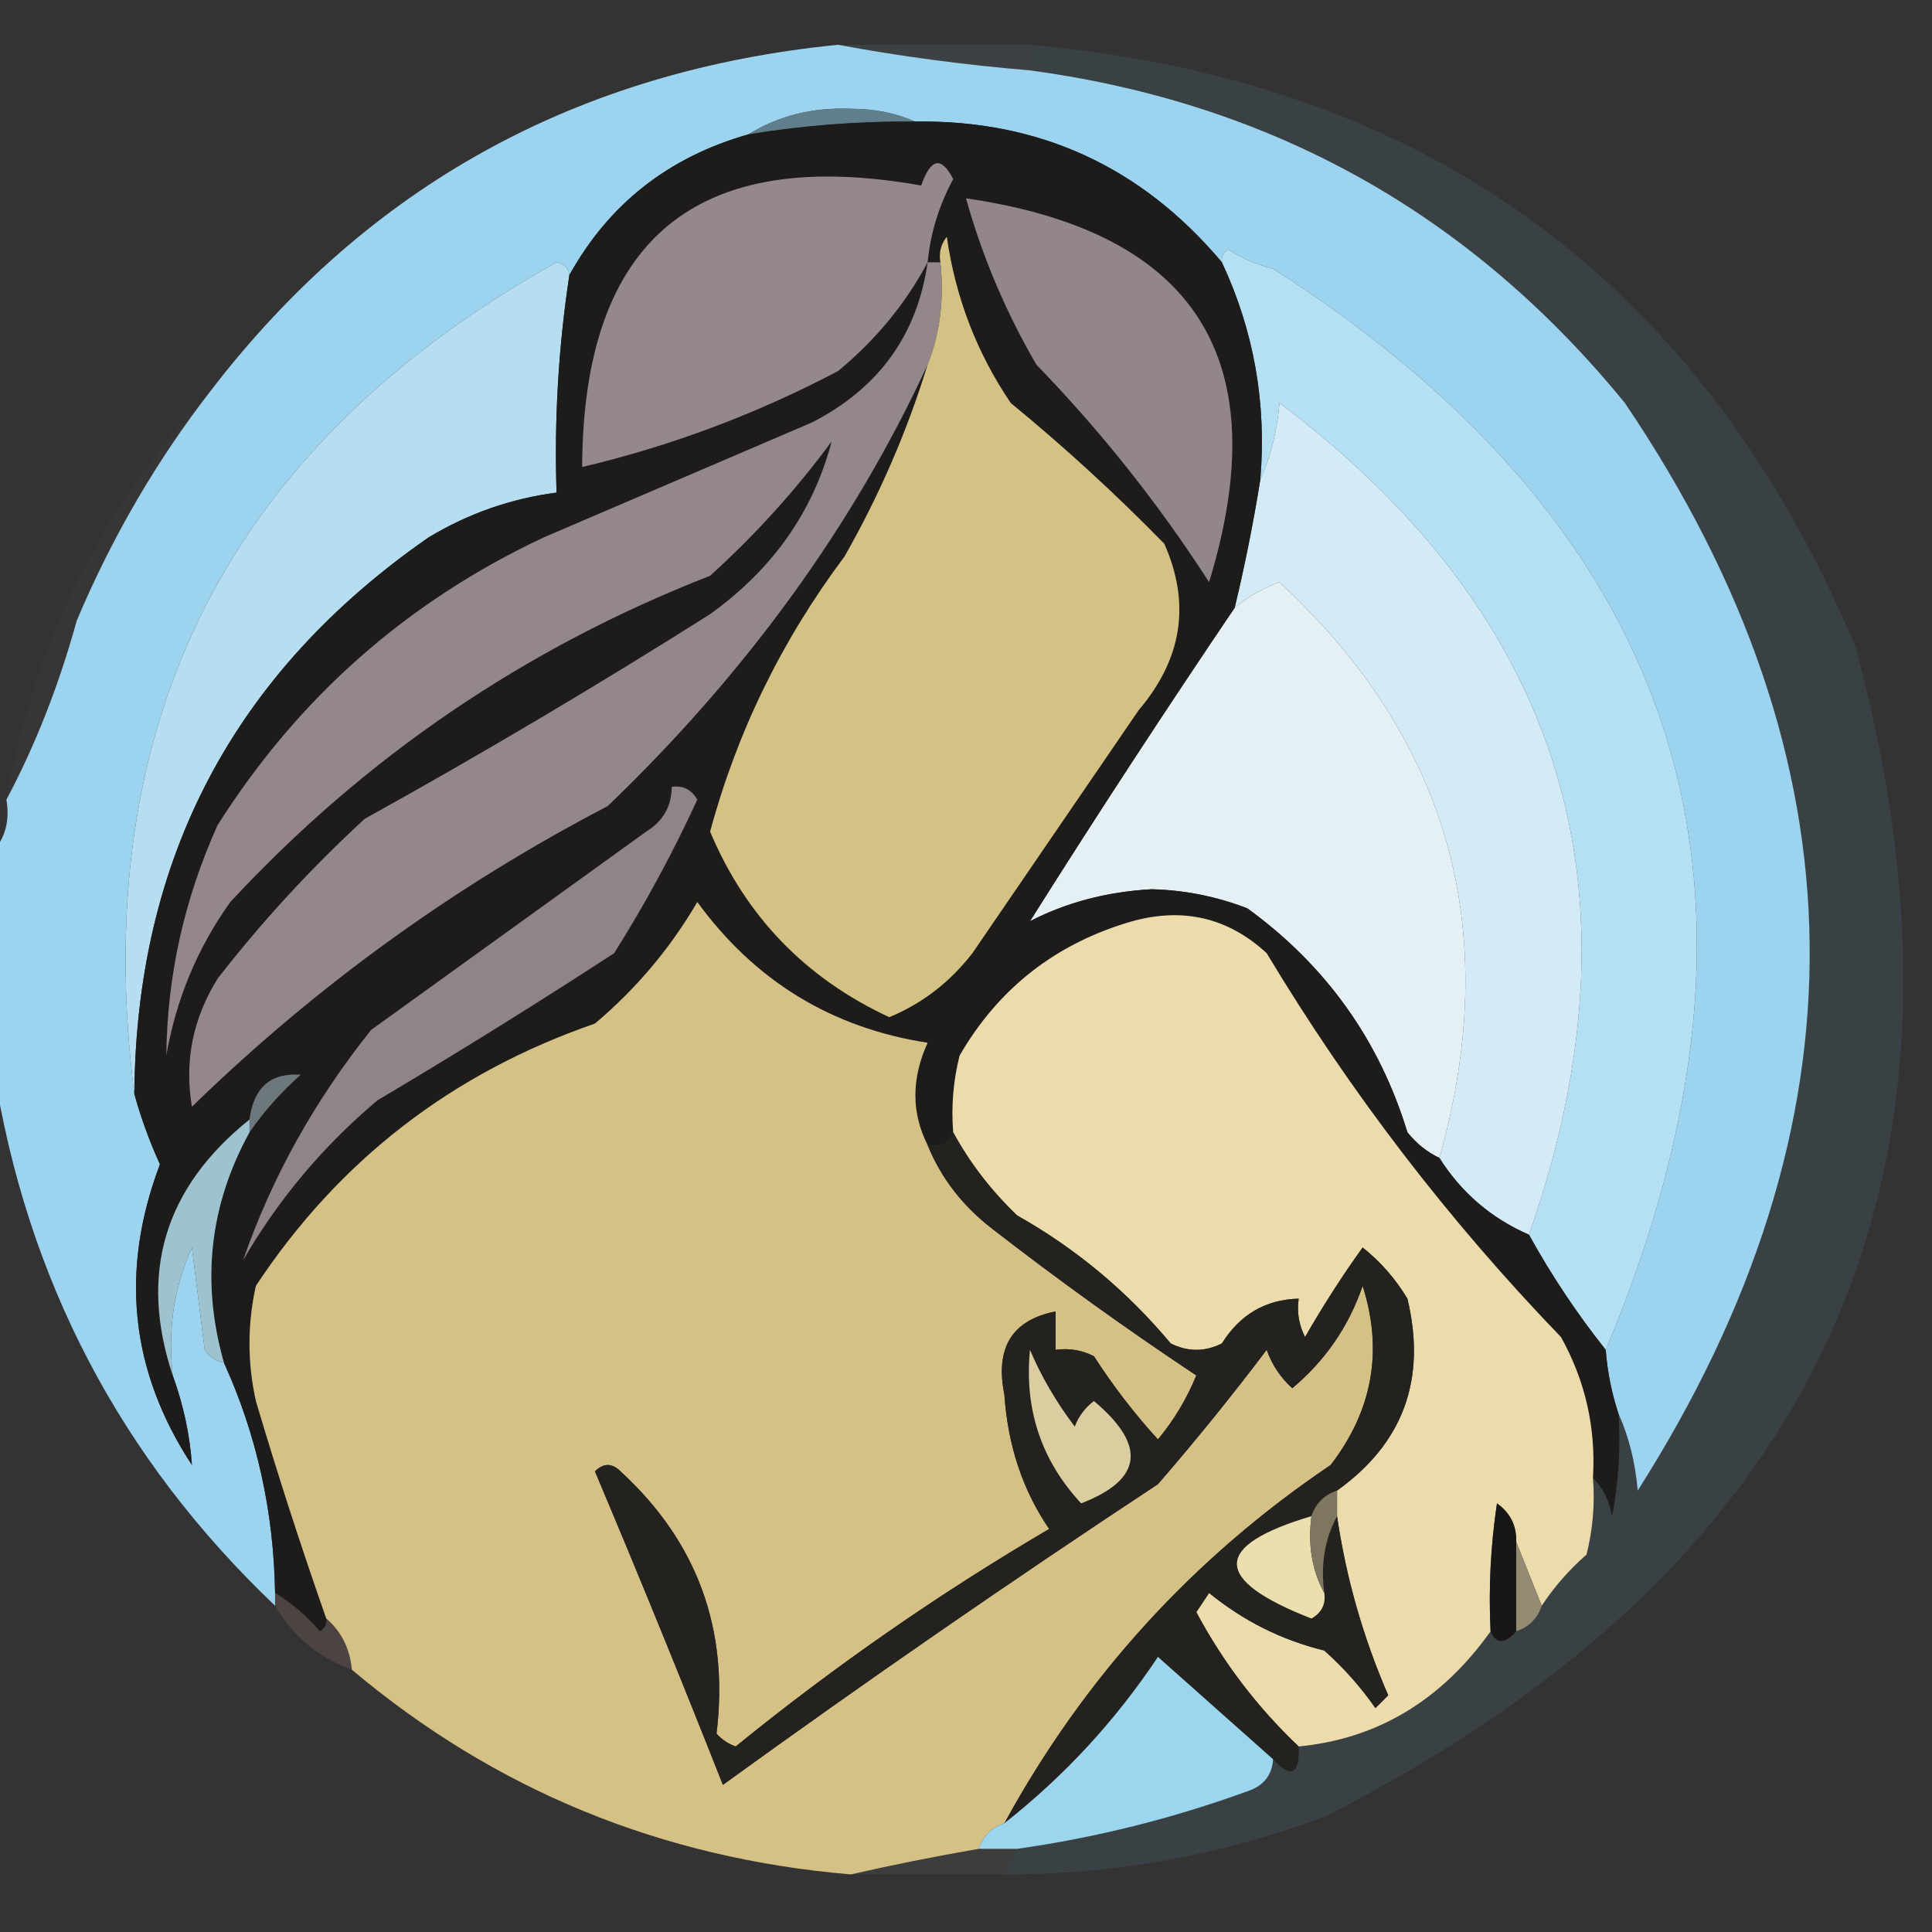 <?xml version="1.0" encoding="UTF-8"?>
<!DOCTYPE svg PUBLIC "-//W3C//DTD SVG 1.1//EN" "http://www.w3.org/Graphics/SVG/1.1/DTD/svg11.dtd">
<svg xmlns="http://www.w3.org/2000/svg" version="1.1" width="151px" height="151px" style="shape-rendering:geometricPrecision; text-rendering:geometricPrecision; image-rendering:optimizeQuality; fill-rule:evenodd; clip-rule:evenodd" xmlns:xlink="http://www.w3.org/1999/xlink">
<rect width="100%" height="100%" fill="#333333" stroke="none"/>
<g><path style="opacity:0.188" fill="#69808d" d="M 65.5,3.5 C 70.5,3.5 75.5,3.5 80.5,3.5C 80.5,4.167 80.5,4.833 80.5,5.5C 75.332,5.066 70.332,4.4 65.5,3.5 Z"/></g>
<g><path style="opacity:0.814" fill="#3c4549" d="M 80.5,3.5 C 111.414,6.247 132.914,21.914 145,50.5C 156.196,91.788 142.363,122.288 103.5,142C 95.436,145.011 87.103,146.511 78.5,146.5C 78.833,145.833 79.167,145.167 79.5,144.5C 85.644,143.631 91.644,142.131 97.5,140C 98.756,139.583 99.423,138.75 99.5,137.5C 100.925,139.031 101.591,138.698 101.5,136.5C 107.652,135.906 112.652,132.906 116.5,127.5C 116.938,128.506 117.604,128.506 118.5,127.5C 119.5,127.167 120.167,126.5 120.5,125.5C 121.458,124.038 122.624,122.705 124,121.5C 124.495,119.527 124.662,117.527 124.5,115.5C 125.268,116.263 125.768,117.263 126,118.5C 126.497,115.854 126.664,113.187 126.5,110.5C 127.309,112.292 127.809,114.292 128,116.5C 146.25,87.808 145.917,59.475 127,31.5C 114.939,16.719 99.439,8.052 80.5,5.5C 80.5,4.833 80.5,4.167 80.5,3.5 Z"/></g>
<g><path style="opacity:0.999" fill="#9cd3ee" d="M 65.5,3.5 C 70.332,4.4 75.332,5.066 80.5,5.5C 99.439,8.052 114.939,16.719 127,31.5C 145.917,59.475 146.25,87.808 128,116.5C 127.809,114.292 127.309,112.292 126.5,110.5C 125.962,108.883 125.629,107.216 125.5,105.5C 140.487,69.864 131.82,41.698 99.5,21C 98.234,20.691 97.067,20.191 96,19.5C 95.601,19.728 95.435,20.062 95.5,20.5C 89.202,13.016 81.202,9.35 71.5,9.5C 70.036,8.84 68.369,8.507 66.5,8.5C 63.514,8.382 60.848,9.048 58.5,10.5C 52.253,12.275 47.587,15.941 44.5,21.5C 44.44,20.957 44.107,20.624 43.5,20.5C 17.839,34.823 6.839,56.489 10.5,85.5C 11.014,87.366 11.681,89.2 12.5,91C 9.349,99.331 10.183,107.164 15,114.5C 14.843,112.169 14.343,109.836 13.5,107.5C 13.095,103.952 13.595,100.619 15,97.5C 15.333,100.167 15.667,102.833 16,105.5C 16.383,106.056 16.883,106.389 17.5,106.5C 20.062,112.128 21.395,118.128 21.5,124.5C 21.5,124.833 21.5,125.167 21.5,125.5C 9.419,114.005 2.086,100.005 -0.5,83.5C -0.5,77.833 -0.5,72.167 -0.5,66.5C 0.434,65.432 0.768,64.099 0.5,62.5C 2.765,58.242 4.599,53.575 6,48.5C 8.766,41.952 12.266,35.952 16.5,30.5C 28.783,14.518 45.117,5.518 65.5,3.5 Z"/></g>
<g><path style="opacity:1" fill="#607e8c" d="M 71.5,9.5 C 67.131,9.467 62.798,9.8 58.5,10.5C 60.848,9.048 63.514,8.382 66.5,8.5C 68.369,8.507 70.036,8.84 71.5,9.5 Z"/></g>
<g><path style="opacity:1" fill="#b6def0" d="M 44.5,21.5 C 43.646,27.121 43.313,32.788 43.5,38.5C 39.938,38.965 36.605,40.132 33.5,42C 18.308,52.551 10.642,67.051 10.5,85.5C 6.839,56.489 17.839,34.823 43.5,20.5C 44.107,20.624 44.44,20.957 44.5,21.5 Z"/></g>
<g><path style="opacity:1" fill="#b5dff3" d="M 125.5,105.5 C 123.255,102.68 121.255,99.68 119.5,96.5C 128.816,69.957 122.316,48.29 100,31.5C 99.809,33.708 99.309,35.708 98.5,37.5C 99.006,31.531 98.006,25.865 95.5,20.5C 95.435,20.062 95.601,19.728 96,19.5C 97.067,20.191 98.234,20.691 99.5,21C 131.82,41.698 140.487,69.864 125.5,105.5 Z"/></g>
<g><path style="opacity:1" fill="#d2ebf6" d="M 119.5,96.5 C 116.553,95.219 114.219,93.219 112.5,90.5C 117.476,72.841 113.309,57.842 100,45.5C 98.697,45.978 97.531,46.645 96.5,47.5C 97.294,44.198 97.96,40.865 98.5,37.5C 99.309,35.708 99.809,33.708 100,31.5C 122.316,48.29 128.816,69.957 119.5,96.5 Z"/></g>
<g><path style="opacity:1" fill="#e5f0f5" d="M 112.5,90.5 C 111.542,90.047 110.708,89.38 110,88.5C 107.803,81.296 103.636,75.463 97.5,71C 95.091,70.065 92.591,69.565 90,69.5C 86.504,69.699 83.338,70.532 80.5,72C 85.719,63.719 91.053,55.553 96.5,47.5C 97.531,46.645 98.697,45.978 100,45.5C 113.309,57.842 117.476,72.841 112.5,90.5 Z"/></g>
<g><path style="opacity:0.024" fill="#bec6d7" d="M 16.5,30.5 C 12.266,35.952 8.766,41.952 6,48.5C 4.599,53.575 2.765,58.242 0.5,62.5C 2.68,50.14 8.013,39.474 16.5,30.5 Z"/></g>
<g><path style="opacity:1" fill="#1d1c1a" d="M 71.5,9.5 C 81.202,9.35 89.202,13.016 95.5,20.5C 98.006,25.865 99.006,31.531 98.5,37.5C 97.96,40.865 97.294,44.198 96.5,47.5C 91.053,55.553 85.719,63.719 80.5,72C 83.338,70.532 86.504,69.699 90,69.5C 92.591,69.565 95.091,70.065 97.5,71C 103.636,75.463 107.803,81.296 110,88.5C 110.708,89.38 111.542,90.047 112.5,90.5C 114.219,93.219 116.553,95.219 119.5,96.5C 121.255,99.68 123.255,102.68 125.5,105.5C 125.629,107.216 125.962,108.883 126.5,110.5C 126.664,113.187 126.497,115.854 126,118.5C 125.768,117.263 125.268,116.263 124.5,115.5C 124.737,111.59 123.904,107.923 122,104.5C 113.184,95.355 105.517,85.355 99,74.5C 96.005,71.735 92.505,70.902 88.5,72C 82.564,73.711 78.064,77.211 75,82.5C 74.504,84.473 74.338,86.473 74.5,88.5C 74.158,89.338 73.492,89.672 72.5,89.5C 71.224,86.97 71.224,84.303 72.5,81.5C 65,80.342 59,76.675 54.5,70.5C 52.397,74.106 49.731,77.273 46.5,80C 35.306,83.87 26.473,90.703 20,100.5C 19.333,103.5 19.333,106.5 20,109.5C 21.697,115.222 23.53,120.888 25.5,126.5C 25.565,126.938 25.399,127.272 25,127.5C 23.961,126.29 22.794,125.29 21.5,124.5C 21.395,118.128 20.062,112.128 17.5,106.5C 15.706,100.187 16.373,94.187 19.5,88.5C 20.596,86.897 21.93,85.397 23.5,84C 21.159,83.832 19.826,84.999 19.5,87.5C 12.844,92.842 10.844,99.509 13.5,107.5C 14.343,109.836 14.843,112.169 15,114.5C 10.183,107.164 9.349,99.331 12.5,91C 11.681,89.2 11.014,87.366 10.5,85.5C 10.642,67.051 18.308,52.551 33.5,42C 36.605,40.132 39.938,38.965 43.5,38.5C 43.313,32.788 43.646,27.121 44.5,21.5C 47.587,15.941 52.253,12.275 58.5,10.5C 62.798,9.8 67.131,9.467 71.5,9.5 Z"/></g>
<g><path style="opacity:1" fill="#8f8487" d="M 52.5,61.5 C 53.376,61.369 54.043,61.703 54.5,62.5C 52.587,66.66 50.421,70.66 48,74.5C 41.917,78.459 35.751,82.292 29.5,86C 25.248,89.581 21.748,93.748 19,98.5C 21.223,92.069 24.556,86.069 29,80.5C 36.167,75.333 43.333,70.167 50.5,65C 51.823,64.184 52.489,63.017 52.5,61.5 Z"/></g>
<g><path style="opacity:1" fill="#93878a" d="M 72.5,20.5 C 72.833,20.5 73.167,20.5 73.5,20.5C 73.806,23.385 73.473,26.052 72.5,28.5C 66.69,41.071 58.356,52.571 47.5,63C 35.517,69.242 24.684,77.075 15,86.5C 14.402,82.947 15.069,79.614 17,76.5C 20.465,72.033 24.298,67.867 28.5,64C 37.665,58.919 46.665,53.585 55.5,48C 60.394,44.484 63.56,39.984 65,34.5C 62.203,38.299 59.036,41.799 55.5,45C 41.042,50.644 28.542,59.144 18,70.5C 15.431,74.095 13.764,78.095 13,82.5C 13.061,76.293 14.394,70.293 17,64.5C 23.32,54.512 31.82,47.012 42.5,42C 49.5,39 56.5,36 63.5,33C 68.704,30.314 71.704,26.147 72.5,20.5 Z"/></g>
<g><path style="opacity:1" fill="#d4c184" d="M 72.5,28.5 C 73.473,26.052 73.806,23.385 73.5,20.5C 73.369,19.761 73.536,19.094 74,18.5C 74.678,23.25 76.344,27.583 79,31.5C 83.19,34.934 87.19,38.6 91,42.5C 93.071,47.164 92.404,51.497 89,55.5C 84.667,61.833 80.333,68.167 76,74.5C 74.235,76.774 72.068,78.441 69.5,79.5C 62.951,76.452 58.285,71.619 55.5,65C 57.602,57.208 61.102,50.041 66,43.5C 68.729,38.712 70.896,33.712 72.5,28.5 Z"/></g>
<g><path style="opacity:1" fill="#928689" d="M 75.5,15.5 C 93.475,18.116 99.808,28.116 94.5,45.5C 90.571,39.401 86.071,33.735 81,28.5C 78.603,24.376 76.769,20.043 75.5,15.5 Z"/></g>
<g><path style="opacity:1" fill="#94888b" d="M 72.5,20.5 C 70.787,23.726 68.454,26.559 65.5,29C 59.13,32.354 52.464,34.854 45.5,36.5C 45.575,18.704 54.408,11.371 72,14.5C 72.743,12.355 73.576,12.189 74.5,14C 73.391,16.047 72.724,18.213 72.5,20.5 Z"/></g>
<g><path style="opacity:1" fill="#d5c185" d="M 72.5,89.5 C 73.543,92.056 75.21,94.223 77.5,96C 82.7,100.035 88.033,103.869 93.5,107.5C 92.751,109.332 91.751,110.999 90.5,112.5C 88.673,110.5 87.006,108.333 85.5,106C 84.552,105.517 83.552,105.351 82.5,105.5C 82.5,104.5 82.5,103.5 82.5,102.5C 79.093,103.174 77.76,105.341 78.5,109C 78.771,112.989 79.938,116.489 82,119.5C 73.397,124.55 65.231,130.217 57.5,136.5C 56.914,136.291 56.414,135.957 56,135.5C 56.998,127.339 54.498,120.506 48.5,115C 47.833,114.333 47.167,114.333 46.5,115C 49.933,123.132 53.266,131.299 56.5,139.5C 67.659,131.42 78.993,123.587 90.5,116C 93.453,112.592 96.287,109.092 99,105.5C 99.419,106.672 100.085,107.672 101,108.5C 103.577,106.345 105.411,103.679 106.5,100.5C 108.115,105.571 107.281,110.238 104,114.5C 93.227,121.773 84.727,131.106 78.5,142.5C 77.5,142.833 76.833,143.5 76.5,144.5C 73.059,145.097 69.725,145.763 66.5,146.5C 51.677,145.244 38.677,139.911 27.5,130.5C 27.34,128.847 26.674,127.514 25.5,126.5C 23.53,120.888 21.697,115.222 20,109.5C 19.333,106.5 19.333,103.5 20,100.5C 26.473,90.703 35.306,83.87 46.5,80C 49.731,77.273 52.397,74.106 54.5,70.5C 59,76.675 65,80.342 72.5,81.5C 71.224,84.303 71.224,86.97 72.5,89.5 Z"/></g>
<g><path style="opacity:1" fill="#ecdcab" d="M 124.5,115.5 C 124.662,117.527 124.495,119.527 124,121.5C 122.624,122.705 121.458,124.038 120.5,125.5C 119.833,123.833 119.167,122.167 118.5,120.5C 118.539,119.244 118.039,118.244 117,117.5C 116.502,120.817 116.335,124.15 116.5,127.5C 112.652,132.906 107.652,135.906 101.5,136.5C 98.268,133.434 95.601,129.934 93.5,126C 93.833,125.5 94.167,125 94.5,124.5C 97.179,126.687 100.179,128.187 103.5,129C 105.019,130.351 106.352,131.851 107.5,133.5C 107.833,133.167 108.167,132.833 108.5,132.5C 106.539,127.984 105.205,123.317 104.5,118.5C 104.5,117.833 104.5,117.167 104.5,116.5C 109.676,112.8 111.509,107.8 110,101.5C 109.059,99.939 107.892,98.605 106.5,97.5C 104.915,99.706 103.415,102.039 102,104.5C 101.517,103.552 101.351,102.552 101.5,101.5C 98.916,101.569 96.916,102.735 95.5,105C 94.167,105.667 92.833,105.667 91.5,105C 88.084,100.913 84.084,97.58 79.5,95C 77.45,93.035 75.783,90.868 74.5,88.5C 74.338,86.473 74.504,84.473 75,82.5C 78.064,77.211 82.564,73.711 88.5,72C 92.505,70.902 96.005,71.735 99,74.5C 105.517,85.355 113.184,95.355 122,104.5C 123.904,107.923 124.737,111.59 124.5,115.5 Z"/></g>
<g><path style="opacity:1" fill="#6c787c" d="M 19.5,88.5 C 19.5,88.167 19.5,87.833 19.5,87.5C 19.826,84.999 21.159,83.832 23.5,84C 21.93,85.397 20.596,86.897 19.5,88.5 Z"/></g>
<g><path style="opacity:1" fill="#9dc3d0" d="M 19.5,87.5 C 19.5,87.833 19.5,88.167 19.5,88.5C 16.373,94.187 15.706,100.187 17.5,106.5C 16.883,106.389 16.383,106.056 16,105.5C 15.667,102.833 15.333,100.167 15,97.5C 13.595,100.619 13.095,103.952 13.5,107.5C 10.844,99.509 12.844,92.842 19.5,87.5 Z"/></g>
<g><path style="opacity:1" fill="#24221e" d="M 74.5,88.5 C 75.783,90.868 77.45,93.035 79.5,95C 84.084,97.58 88.084,100.913 91.5,105C 92.833,105.667 94.167,105.667 95.5,105C 96.916,102.735 98.916,101.569 101.5,101.5C 101.351,102.552 101.517,103.552 102,104.5C 103.415,102.039 104.915,99.706 106.5,97.5C 107.892,98.605 109.059,99.939 110,101.5C 111.509,107.8 109.676,112.8 104.5,116.5C 103.5,116.833 102.833,117.5 102.5,118.5C 94.736,120.806 94.736,123.473 102.5,126.5C 103.298,126.043 103.631,125.376 103.5,124.5C 103.205,122.265 103.539,120.265 104.5,118.5C 105.205,123.317 106.539,127.984 108.5,132.5C 108.167,132.833 107.833,133.167 107.5,133.5C 106.352,131.851 105.019,130.351 103.5,129C 100.179,128.187 97.179,126.687 94.5,124.5C 94.167,125 93.833,125.5 93.5,126C 95.601,129.934 98.268,133.434 101.5,136.5C 101.591,138.698 100.925,139.031 99.5,137.5C 96.52,134.856 93.52,132.189 90.5,129.5C 87.186,134.48 83.186,138.814 78.5,142.5C 84.727,131.106 93.227,121.773 104,114.5C 107.281,110.238 108.115,105.571 106.5,100.5C 105.411,103.679 103.577,106.345 101,108.5C 100.085,107.672 99.419,106.672 99,105.5C 96.287,109.092 93.453,112.592 90.5,116C 78.993,123.587 67.659,131.42 56.5,139.5C 53.266,131.299 49.933,123.132 46.5,115C 47.167,114.333 47.833,114.333 48.5,115C 54.498,120.506 56.998,127.339 56,135.5C 56.414,135.957 56.914,136.291 57.5,136.5C 65.231,130.217 73.397,124.55 82,119.5C 79.938,116.489 78.771,112.989 78.5,109C 77.76,105.341 79.093,103.174 82.5,102.5C 82.5,103.5 82.5,104.5 82.5,105.5C 83.552,105.351 84.552,105.517 85.5,106C 87.006,108.333 88.673,110.5 90.5,112.5C 91.751,110.999 92.751,109.332 93.5,107.5C 88.033,103.869 82.7,100.035 77.5,96C 75.21,94.223 73.543,92.056 72.5,89.5C 73.492,89.672 74.158,89.338 74.5,88.5 Z"/></g>
<g><path style="opacity:1" fill="#dacda0" d="M 80.5,105.5 C 81.375,107.568 82.541,109.568 84,111.5C 84.308,110.692 84.808,110.025 85.5,109.5C 89.637,112.977 89.304,115.643 84.5,117.5C 81.38,114.139 80.046,110.139 80.5,105.5 Z"/></g>
<g><path style="opacity:1" fill="#ecdfae" d="M 102.5,118.5 C 102.205,120.735 102.539,122.735 103.5,124.5C 103.631,125.376 103.298,126.043 102.5,126.5C 94.736,123.473 94.736,120.806 102.5,118.5 Z"/></g>
<g><path style="opacity:1" fill="#7e765e" d="M 104.5,116.5 C 104.5,117.167 104.5,117.833 104.5,118.5C 103.539,120.265 103.205,122.265 103.5,124.5C 102.539,122.735 102.205,120.735 102.5,118.5C 102.833,117.5 103.5,116.833 104.5,116.5 Z"/></g>
<g><path style="opacity:1" fill="#948b73" d="M 118.5,120.5 C 119.167,122.167 119.833,123.833 120.5,125.5C 120.167,126.5 119.5,127.167 118.5,127.5C 118.5,125.167 118.5,122.833 118.5,120.5 Z"/></g>
<g><path style="opacity:1" fill="#181716" d="M 118.5,120.5 C 118.5,122.833 118.5,125.167 118.5,127.5C 117.604,128.506 116.938,128.506 116.5,127.5C 116.335,124.15 116.502,120.817 117,117.5C 118.039,118.244 118.539,119.244 118.5,120.5 Z"/></g>
<g><path style="opacity:0.451" fill="#685958" d="M 21.5,124.5 C 22.794,125.29 23.961,126.29 25,127.5C 25.399,127.272 25.565,126.938 25.5,126.5C 26.674,127.514 27.34,128.847 27.5,130.5C 24.891,129.557 22.891,127.89 21.5,125.5C 21.5,125.167 21.5,124.833 21.5,124.5 Z"/></g>
<g><path style="opacity:1" fill="#9cd5ee" d="M 99.5,137.5 C 99.423,138.75 98.756,139.583 97.5,140C 91.644,142.131 85.644,143.631 79.5,144.5C 78.5,144.5 77.5,144.5 76.5,144.5C 76.833,143.5 77.5,142.833 78.5,142.5C 83.186,138.814 87.186,134.48 90.5,129.5C 93.52,132.189 96.52,134.856 99.5,137.5 Z"/></g>
<g><path style="opacity:0.165" fill="#717167" d="M 76.5,144.5 C 77.5,144.5 78.5,144.5 79.5,144.5C 79.167,145.167 78.833,145.833 78.5,146.5C 74.5,146.5 70.5,146.5 66.5,146.5C 69.725,145.763 73.059,145.097 76.5,144.5 Z"/></g>
</svg>
